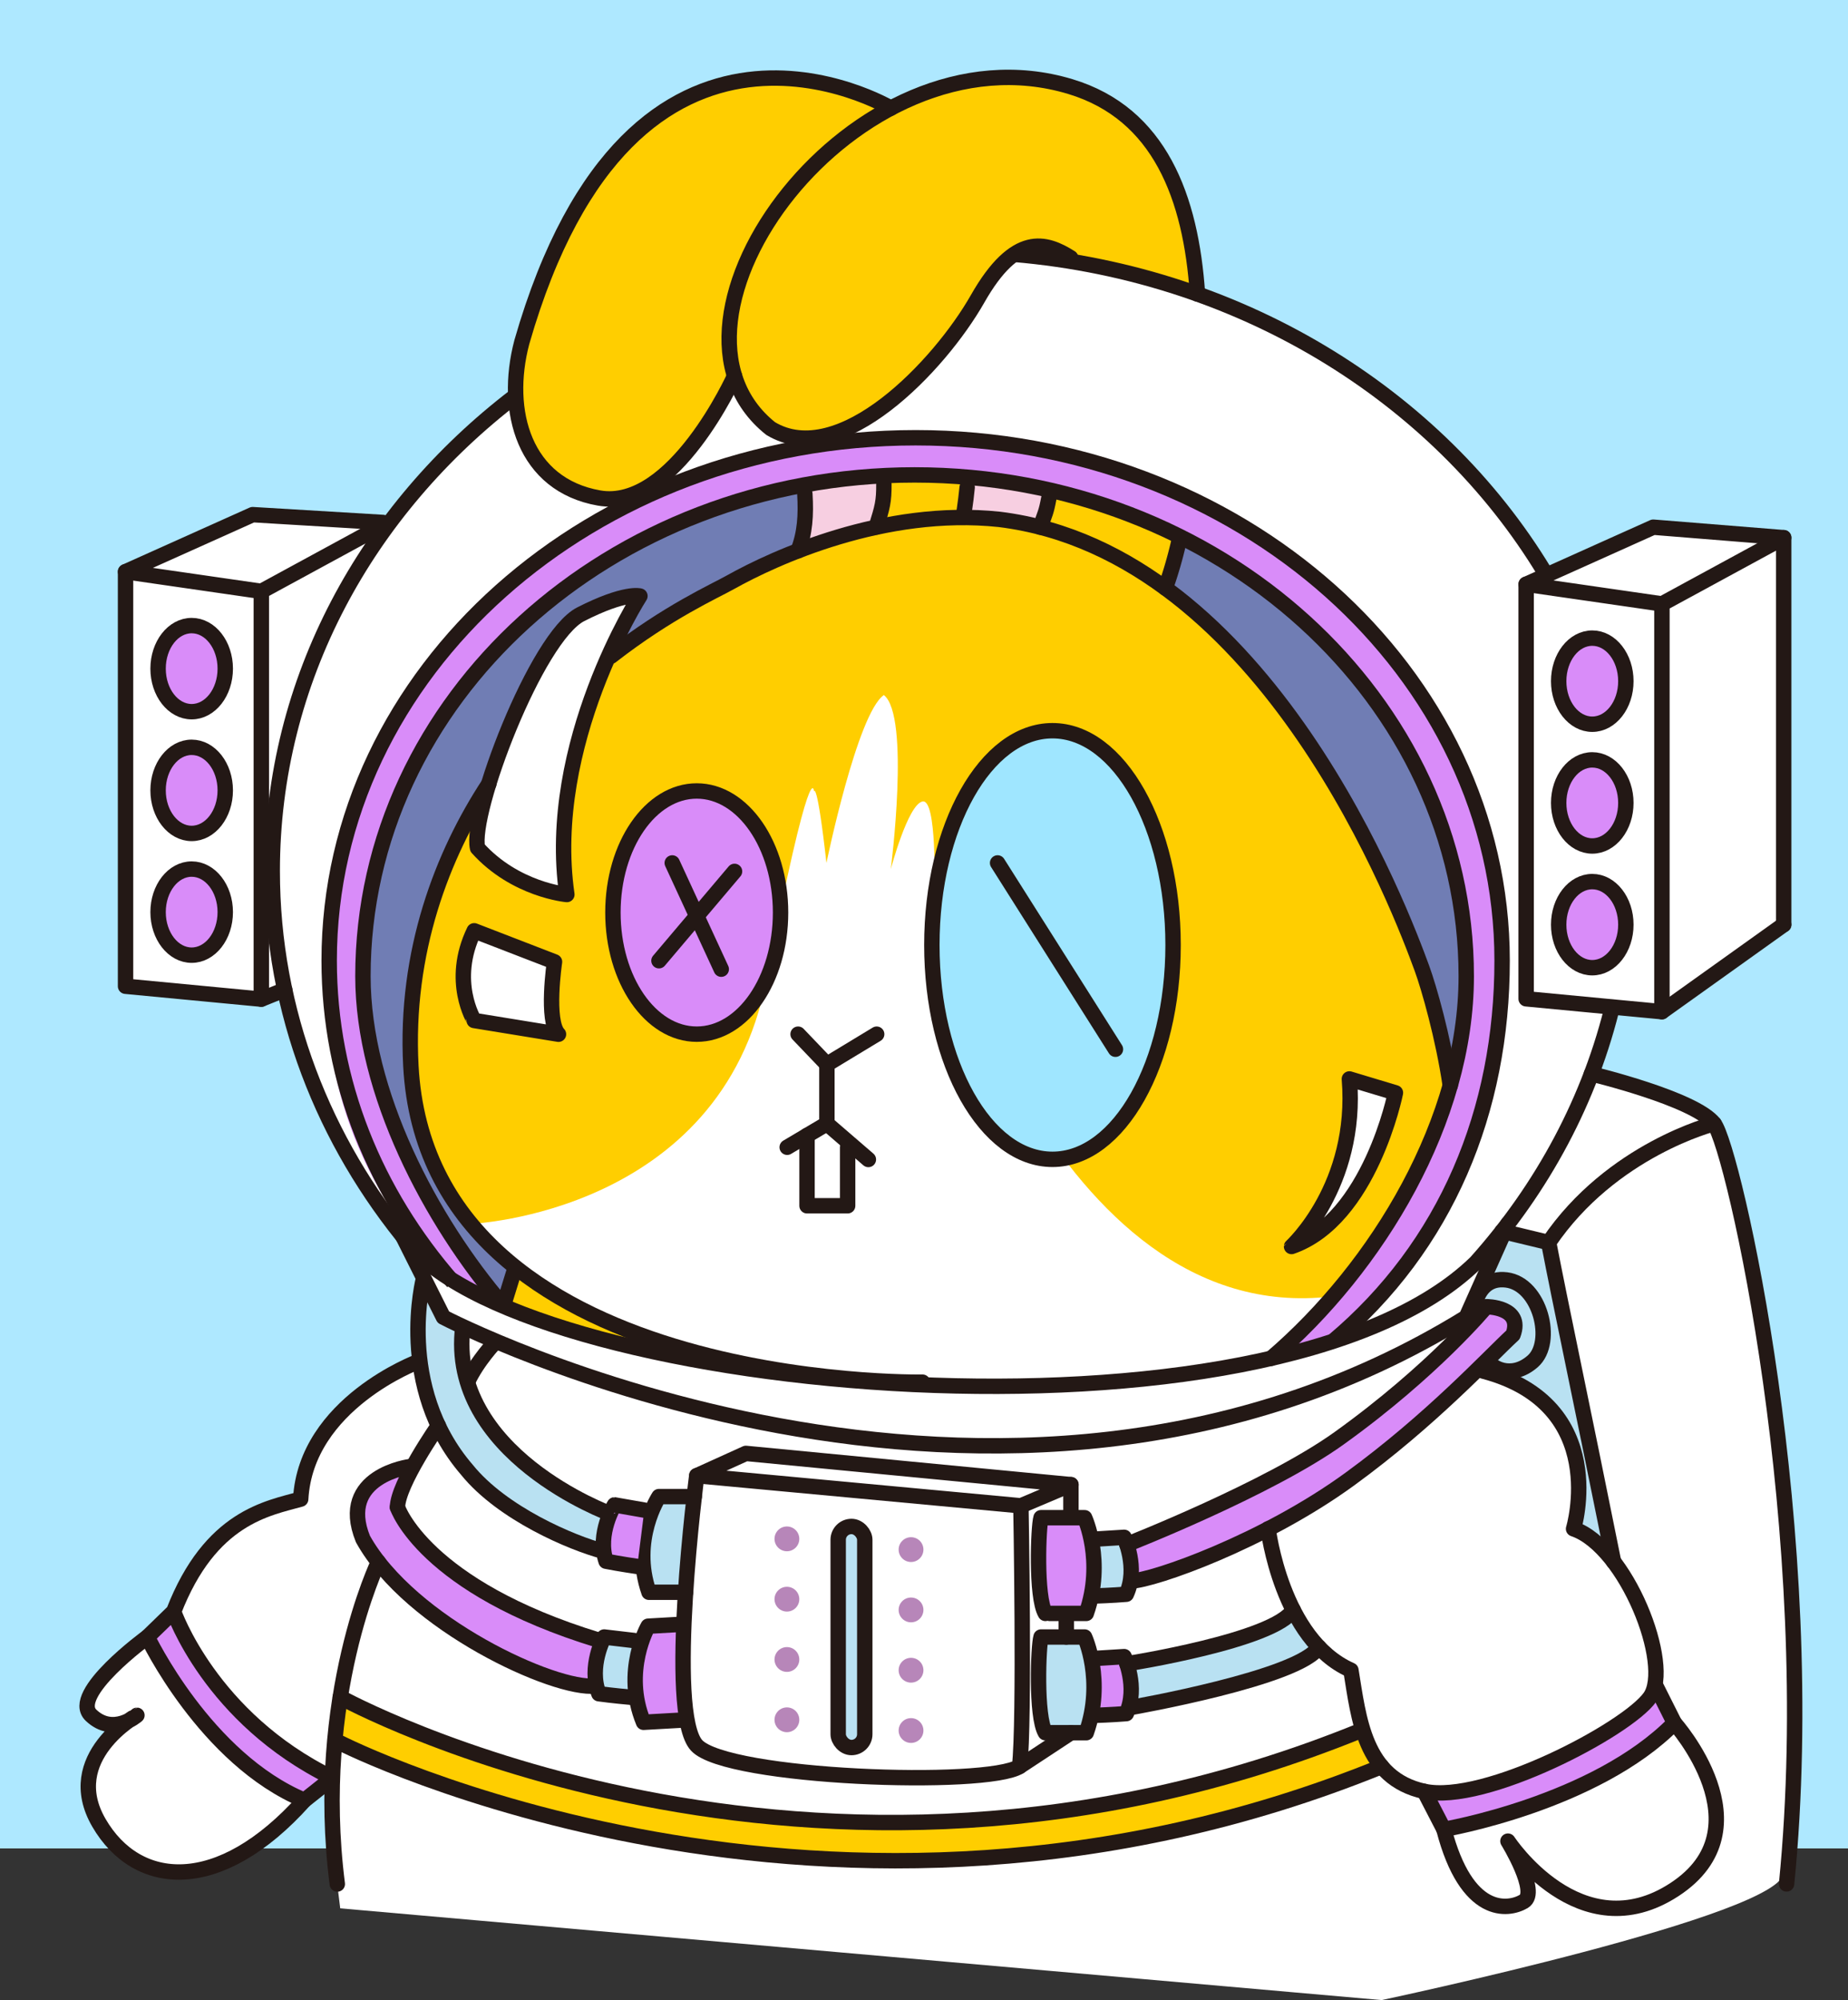 <svg viewBox="0 0 1200 1298.45" xmlns="http://www.w3.org/2000/svg" id="图层_1"><rect x="0" y="0" width="1200" height="1298.45" fill="#333333" stroke="none"/><defs><style>.cls-1{fill:#aee8ff;}.cls-2{fill:#fff;}.cls-3{fill:#707db4;}.cls-4{fill:#ffce00;}.cls-5{fill:#b786b9;}.cls-12,.cls-6{fill:#d98cf9;}.cls-7{fill:#b9e1f2;}.cls-8{fill:#9fe6ff;}.cls-9{fill:#f7cfe1;}.cls-10,.cls-11{fill:none;}.cls-10,.cls-11,.cls-12{stroke:#231815;stroke-width:10px;}.cls-10,.cls-12{stroke-linecap:round;stroke-linejoin:round;}.cls-11{stroke-miterlimit:10;}</style></defs><title>4太空兔-rgb</title><rect height="1200" width="1200" class="cls-1"></rect><path transform="translate(-0.46 -0.89)" d="M310.2,271.87S451,167.89,578.92,159.81,816.4,207.45,816.4,207.45s105.67,37.74,184.45,160.6l3.8,6.23L1074,343.15l84.7,6.8V601.19l-79.08,56.5-32.25-3.07-13.53,43.45s47.36,5.35,79.67,32.32c9.65,27.28,69.74,214.05,45.19,485.82,1.87,27.57-261.09,83.13-261.09,83.13l-676.23-59.56s-2.89-22.92-3.55-30.9-1.78-53.9-1.78-53.9l-18,14.67-43.25,39.23-47.63,7.33s-38-4.47-50.2-51.38c-2-27.63,23.31-45.39,23.31-45.39s-22.7,8.87-23.42-16.73c18.23-21.42,52.25-51.68,52.25-51.68s29.81-72.13,86.5-76.89c11.34-47.84,10.83-46.66,71.18-89.2,7.06-31.2,5-61.77,5-61.77l-59.43-99.06-27.12-80.68-15.18,6.11L82,641.17V372.05l80.8-38.23L253.62,340Z" class="cls-2"></path><path transform="translate(-0.46 -0.89)" d="M322.52,842.76S149.18,672.32,290.91,454.62c89.57-124.73,272.35-160,383.92-139.52S910.9,439.88,942.19,537.39s14.08,220.37-109.4,339.23C750.12,901.36,499.27,929.29,322.52,842.76Z" class="cls-3"></path><path transform="translate(-0.46 -0.89)" d="M778.05,188.15s3.93-117.57-99.31-137c0,0-37.38-7.82-104.32,17.54-35.55-12.83-93.65-31.62-146.06,6.51s-109.1,142.45-91,203.68c15.87,34,47.62,42.6,47.62,42.6s35.71,9,46.77-12.27C447.38,289.07,477.43,245,477.43,245s1.78,35.47,46,40.34,94.07-63.15,94.07-63.15S657.6,139.31,692,166C726.31,174.55,778.05,188.15,778.05,188.15Z" class="cls-4"></path><path transform="translate(-0.46 -0.89)" d="M521.05,317.28S654.61,281.56,765.86,350c-6.67,26.43-8.64,32.71-8.64,32.71S893.66,472.57,942.64,704c-16.77,62.46-57.59,125.95-115.42,175.84-46.48,15.88-278.93,47.63-498.89-31.74,7.93-19.28,5.61-25.47,5.61-25.47S198.1,729.18,313.27,509.73c97-121.29,204.3-145.89,207.78-152.19Z" class="cls-4"></path><ellipse ry="27.95" rx="21.81" cy="434.08" cx="124.46" class="cls-5"></ellipse><ellipse ry="27.95" rx="21.81" cy="513.11" cx="124.46" class="cls-6"></ellipse><ellipse ry="27.95" rx="21.81" cy="592.15" cx="124.46" class="cls-6"></ellipse><ellipse ry="27.95" rx="21.81" cy="442.22" cx="1033.94" class="cls-5"></ellipse><ellipse ry="27.95" rx="21.81" cy="521.26" cx="1034.54" class="cls-6"></ellipse><ellipse ry="27.95" rx="21.81" cy="599.91" cx="1034.54" class="cls-6"></ellipse><path transform="translate(-0.46 -0.89)" d="M368.47,407a332.19,332.19,0,0,1,44.44-19.41C394.09,424,360.6,487.47,368.28,579.33c-37.69,4.55-58.08-29.23-58.08-29.23S323.23,459.71,368.47,407Z" class="cls-2"></path><path transform="translate(-0.46 -0.89)" d="M309.77,603.81l48.92,20.79v47l-48.92-8S292.34,623.74,309.77,603.81Z" class="cls-2"></path><polygon points="522.93 737.82 522.93 782.79 550.42 783.68 550.42 741.12 536.67 728.28 522.93 737.82" class="cls-2"></polygon><path transform="translate(-0.46 -0.89)" d="M874.85,701.34l29.48,8.4S891,786.93,844.92,803.89C859,784.57,877.11,747.37,874.85,701.34Z" class="cls-2"></path><path transform="translate(-0.46 -0.89)" d="M109.16,1051s52.47,85.44,106.9,104l-18,14.67s-60-35-100.94-104l14.17-19.35" class="cls-6"></path><path transform="translate(-0.46 -0.89)" d="M735,1027.29s130.28-37.54,207.61-120.85c25.18-27.76,39.92-41.37,39.92-41.37s13.84-19.27-24.83-15.87c-6.92,17-65.45,95.09-222.7,150.73C736.51,1019.28,735,1027.29,735,1027.29Z" class="cls-6"></path><path transform="translate(-0.46 -0.89)" d="M266.78,953s-36.5-2.06-35.67,26.46,37.65,70.24,83.31,90.77S381,1095.41,381,1095.41H387l2-31.9s-98.51-19.75-130.93-84.1C266,961.45,266.78,953,266.78,953Z" class="cls-6"></path><path transform="translate(-0.46 -0.89)" d="M925.81,1164.83l11.4,23.68s130-22.9,149.49-71.12l-11.16-16.47S993.79,1170.92,925.81,1164.83Z" class="cls-6"></path><path transform="translate(-0.46 -0.89)" d="M444,1054.1l-25.15,1.22s-14.92,46.62,0,63.68c20.58-1.08,27.2-4.55,27.2-4.55S439.5,1077.59,444,1054.1Z" class="cls-6"></path><path transform="translate(-0.46 -0.89)" d="M710.87,1076.37l20.34,1.86s4.9,23.65,0,31.11-22.22,5.11-22.22,5.11Z" class="cls-6"></path><polygon points="391.78 1013.76 415.57 1013.76 418.4 977.57 396.81 976.97 391.78 1013.76" class="cls-5"></polygon><path transform="translate(-0.46 -0.89)" d="M702.5,986.19H674.83s-7.29,59.42,3.39,59.86,24.28,1.08,24.28,1.08S721.77,1007.53,702.5,986.19Z" class="cls-6"></path><path transform="translate(-0.46 -0.89)" d="M221.39,1100.92s205.57,97.34,399.45,82.14,264.71-58.7,264.71-58.7l12.07,23.33s-242.74,93.15-420.19,54.94c-137.77-20.08-259.71-70.22-259.71-70.22Z" class="cls-4"></path><path transform="translate(-0.46 -0.89)" d="M300.32,867.44s-14.24,61,91.92,114.35c0,32.87-5.28,21.74-5.28,21.74S249,970.52,275,837.86c9.08,12.47,10.06,17,10.06,17l14.18,6.46Z" class="cls-7"></path><path transform="translate(-0.46 -0.89)" d="M449.93,972.51l-21.37,1.63s-21.15,48.54-6.69,61.3c13.61,0,22.14-.85,22.14-.85Z" class="cls-7"></path><path transform="translate(-0.46 -0.89)" d="M396.64,1064.09l15.7,1.85-.11,35H387S384.16,1070.63,396.64,1064.09Z" class="cls-7"></path><path transform="translate(-0.46 -0.89)" d="M679.2,1063.51l22.45.58s16.15,25.88,4.67,60.27l-24.23,2.92S666.11,1117.1,679.2,1063.51Z" class="cls-7"></path><path transform="translate(-0.46 -0.89)" d="M731.21,1078.23s92.33-10.51,107.92-32.18c8.79,8.1,13.65,19.59,13.65,19.59l-2.66,10.73S777.76,1109.06,735,1108A191.59,191.59,0,0,0,731.21,1078.23Z" class="cls-7"></path><path transform="translate(-0.46 -0.89)" d="M709,997.5h19s16.16,28.58,0,37.09c-16.16,2.55-18.71.85-18.71.85Z" class="cls-7"></path><path transform="translate(-0.46 -0.89)" d="M978,800.73l28.48,9,41.71,195.6-26.82-12.42,3.86-34s13.07-32.27-57.9-74c11.52-13.63,15.2-19.87,15.2-19.87S993.33,856,960.17,845C961.87,832.19,978,800.73,978,800.73Z" class="cls-7"></path><path transform="translate(-0.46 -0.89)" d="M306.81,795.36s161.72-6.93,191.11-157.68S529,514.59,529,514.59s2.05-7.45,8.11,46.53c0,0,20-97.15,37.29-109,17.28,13.6,4.5,113,4.5,113S590,523.17,599.5,521.21s7.7,57.16,7.7,57.16S683.27,864,865.09,842.55c-27.46,28-47.93,40.2-47.93,40.2S449.43,960.91,306.81,795.36Z" class="cls-2"></path><ellipse ry="78.74" rx="52.91" cy="592.44" cx="450.92" class="cls-6"></ellipse><ellipse ry="137.32" rx="76.95" cy="613.09" cx="683.69" class="cls-8"></ellipse><path transform="translate(-0.46 -0.89)" d="M628.49,310,626,335l44.51,6.8s18.58-18.14,13.38-24.52S628.49,310,628.49,310Z" class="cls-9"></path><polygon points="520.59 316.39 574.82 308.76 569.98 339.06 520.59 356.64 520.59 316.39" class="cls-9"></polygon><path transform="translate(-0.46 -0.89)" d="M328.33,848.07S159.08,664,285.65,462.92C385,350.3,464.35,311.81,620.84,310.08c70.31,8.44,233,31.21,317.22,231.87,17.72,78.22,50.17,181.39-110.84,337.86l44.22-11.33s204.1-171.89,40.82-435.74c0,0-106.62-139.91-291.42-146.89s-292,80.07-349,159S164.42,703,290,829.37Z" class="cls-6"></path><polygon points="544.44 997.95 550.42 990.98 557.21 990.98 561.54 997.95 561.54 1124.55 553.69 1135.83 543.75 1134.51 544.28 1077.34 544.44 997.95" class="cls-7"></polygon><path transform="translate(-0.46 -0.89)" d="M317.9,509.73c-30.11,45.87-54.62,109-50.63,183.24C278.61,903.87,599.5,898.2,599.5,898.2" class="cls-10"></path><path transform="translate(-0.46 -0.89)" d="M942.19,705.57c-4.55-31.1-13.91-63.81-18.42-76.09-12.47-34-99.78-269.86-274.39-291.41-74.83-7.93-146.14,24.88-174.61,40.82-10.68,6-40.47,19.17-77.5,48" class="cls-10"></path><polyline points="518.24 671.39 536.95 690.95 569.27 671.39" class="cls-10"></polyline><polyline points="536.95 690.95 536.95 729.5 511.16 744.8" class="cls-10"></polyline><line y2="752.74" x2="563.88" y1="729.5" x1="536.95" class="cls-10"></line><polyline points="524.05 737.15 524.05 782.79 550.42 782.79 550.42 744.8" class="cls-10"></polyline><ellipse ry="78.94" rx="54.43" cy="592.44" cx="452.43" class="cls-10"></ellipse><ellipse ry="139.13" rx="78.32" cy="613.51" cx="683.42" class="cls-10"></ellipse><line y2="629.19" x2="468.35" y1="560.22" x1="436.52" class="cls-10"></line><line y2="623.7" x2="427.9" y1="565.71" x1="476.97" class="cls-10"></line><line y2="681.17" x2="724.32" y1="560.22" x1="647.79" class="cls-10"></line><path transform="translate(-0.46 -0.89)" d="M778.05,191.77c-4.22-62.68-24.5-117.08-82.42-134.63C555.31,14.62,413.3,209.36,500.89,279.1c45.07,27.21,109.7-40.82,134.36-84.19S679.54,158,695.7,168.24" class="cls-10"></path><path transform="translate(-0.46 -0.89)" d="M757.22,382.66a271.54,271.54,0,0,0,8.64-29.77" class="cls-10"></path><path transform="translate(-0.46 -0.89)" d="M578.92,71.1S411.59-28.75,339.31,223c-11.9,45.07,1.7,92.69,50.17,101.2S477.43,245,477.43,245" class="cls-10"></path><path transform="translate(-0.46 -0.89)" d="M628.49,317.28c-.7,7.07-.86,7.48-1.91,15.39" class="cls-10"></path><path transform="translate(-0.46 -0.89)" d="M681.49,324.5c-1.76,9.4-2.38,9.4-5.49,18.65" class="cls-10"></path><path transform="translate(-0.46 -0.89)" d="M523.09,321.47c.82,13.91.11,25.41-4.39,37" class="cls-10"></path><path transform="translate(-0.46 -0.89)" d="M574.42,315.1c.05,11.46-.94,14.91-5,28" class="cls-10"></path><path transform="translate(-0.46 -0.89)" d="M1048.22,651.17c-14.88,63.23-46.05,120.94-89.3,169.29C826.54,949.82,347.21,906,266.78,809.36c-56.2-67.5-89.55-151.72-89.55-243,0-124,61.43-234.79,158-308.55" class="cls-11"></path><path transform="translate(-0.46 -0.89)" d="M658.88,166c151,12.81,279.9,95.21,347.81,211.73" class="cls-11"></path><path transform="translate(-0.46 -0.89)" d="M294.65,833.22c-50.4-57.57-80.44-130-80.44-208.68,0-187.48,170.5-339.46,380.83-339.46s380.82,152,380.82,339.46c0,97.4-36.11,185.22-109.83,247.12" class="cls-11"></path><path transform="translate(-0.46 -0.89)" d="M825.81,882.75C895.15,823.4,952.57,728,952.57,634.63c0-179.73-160.38-325.43-358.22-325.43S236.13,454.9,236.13,634.63c0,75.44,43.83,158.69,91.24,213.88l6.73-21.74" class="cls-10"></path><path transform="translate(-0.46 -0.89)" d="M262.05,803.57,288.36,856s359.89,187.94,664.21,0l27.07-60.64" class="cls-10"></path><polygon points="452.44 958.01 662.92 977.57 695.41 963.83 484.34 943.55 452.44 958.01" class="cls-10"></polygon><path transform="translate(-0.46 -0.89)" d="M452.89,958.9s-20,153.92,0,175.18,188.38,27.21,209.64,13.61c3.4-28.92.85-169.23.85-169.23" class="cls-10"></path><path transform="translate(-0.46 -0.89)" d="M451.27,972.47H428.36s-18.4,28.1-6.49,62.12h23.77" class="cls-10"></path><path transform="translate(-0.46 -0.89)" d="M418.86,981.26l-19.39-3.4S388,996.57,394,1014.43c8.5,1.7,20.26,3.4,20.26,3.4" class="cls-12"></path><path transform="translate(-0.46 -0.89)" d="M444.2,1055.32l-22.87,1.3s-16.78,29.1-3,62.38l23.74-1.34" class="cls-10"></path><path transform="translate(-0.46 -0.89)" d="M412.34,1065.94l-19.55-2.3s-10.39,19.32-3.44,36.82c8.59,1.21,20.42,2.25,20.42,2.25" class="cls-10"></path><path transform="translate(-0.46 -0.89)" d="M682.07,1048.31h23.78c11.9-34-1.08-62.12-1.08-62.12H676.45c-1.73,5.4-3.48,51.54,2.81,62.12" class="cls-10"></path><path transform="translate(-0.46 -0.89)" d="M710.79,1000.14l19.64-1.22s9.32,19.87,1.41,36.95c-8.64.75-20.51,1.13-20.51,1.13" class="cls-10"></path><path transform="translate(-0.46 -0.89)" d="M682.07,1125.76h23.78c11.9-34-1.08-62.12-1.08-62.12H676.45c-1.73,5.39-3.48,51.54,2.81,62.12" class="cls-10"></path><path transform="translate(-0.46 -0.89)" d="M710.79,1077.59l19.64-1.22s9.32,19.87,1.41,37c-8.64.74-20.51,1.13-20.51,1.13" class="cls-10"></path><line y2="982.67" x2="695.41" y1="963.83" x1="695.41" class="cls-10"></line><line y2="1124.86" x2="695.41" y1="1146.8" x1="662.07" class="cls-10"></line><line y2="1050.13" x2="692.39" y1="1062.74" x1="692.39" class="cls-10"></line><rect rx="8.63" height="143.52" width="17.26" y="990.98" x="544.28" class="cls-10"></rect><circle r="8.05" cy="999.03" cx="510.98" class="cls-5"></circle><circle r="8.05" cy="1038.19" cx="510.98" class="cls-5"></circle><circle r="8.05" cy="1077.34" cx="510.98" class="cls-5"></circle><circle r="8.05" cy="1116.49" cx="510.98" class="cls-5"></circle><circle r="8.05" cy="1006" cx="591.58" class="cls-5"></circle><circle r="8.05" cy="1045.16" cx="591.58" class="cls-5"></circle><circle r="8.05" cy="1084.31" cx="591.58" class="cls-5"></circle><circle r="8.05" cy="1123.46" cx="591.58" class="cls-5"></circle><path transform="translate(-0.46 -0.89)" d="M1033.85,698.07s67.2,16.12,79.67,32.32,69.74,265.64,47.06,493.55" class="cls-10"></path><polyline points="169.69 383.91 81.52 371.16 164.07 334.11 248.77 339.19" class="cls-10"></polyline><polyline points="81.52 371.16 81.52 640.27 169.69 648.65 169.69 383.91 248.77 340.91" class="cls-10"></polyline><ellipse ry="27.95" rx="21.81" cy="513.11" cx="124.46" class="cls-10"></ellipse><ellipse ry="27.95" rx="21.81" cy="592.15" cx="124.46" class="cls-10"></ellipse><ellipse ry="27.95" rx="21.81" cy="434.08" cx="124.46" class="cls-12"></ellipse><polyline points="1079.17 392.06 991 379.31 1073.55 342.25 1158.25 349.06" class="cls-10"></polyline><polyline points="991 379.31 991 648.42 1079.17 656.79 1079.17 392.06 1158.25 349.06 1158.25 600.29" class="cls-10"></polyline><ellipse ry="27.95" rx="21.81" cy="521.26" cx="1033.94" class="cls-10"></ellipse><ellipse ry="27.95" rx="21.81" cy="600.29" cx="1033.94" class="cls-10"></ellipse><ellipse ry="27.95" rx="21.81" cy="442.22" cx="1033.94" class="cls-12"></ellipse><line y2="600.29" x2="1158.25" y1="656.79" x1="1079.17" class="cls-10"></line><line y2="642.54" x2="184.87" y1="648.65" x1="169.7" class="cls-10"></line><path transform="translate(-0.46 -0.89)" d="M396.64,983.56S290.73,944.83,301,862.15" class="cls-11"></path><path transform="translate(-0.46 -0.89)" d="M275.56,830.51s-18.67,70.37,28.1,124.58c23,28.47,68.31,47.54,88.58,52.89" class="cls-11"></path><path transform="translate(-0.46 -0.89)" d="M322.52,871.66S310.33,884.3,304,898.21" class="cls-11"></path><path transform="translate(-0.46 -0.89)" d="M258.55,979.41S275.6,1031,389,1065.64" class="cls-10"></path><path transform="translate(-0.46 -0.89)" d="M285.09,926.49s-26.28,37.62-26.54,52.92" class="cls-10"></path><path transform="translate(-0.46 -0.89)" d="M266.78,953s-47.3,5.95-30.65,47C266.78,1055.32,361,1098.4,387,1095.41" class="cls-10"></path><path transform="translate(-0.46 -0.89)" d="M246.16,1015s-42.15,87.38-26.68,209" class="cls-10"></path><path transform="translate(-0.46 -0.89)" d="M113.18,1047.13l-17,16.51s37.53,79.17,101.93,106c18.47-14.46,18-14.67,18-14.67-79.09-38.64-102.88-107.85-102.88-107.85,23.81-61.44,61.22-67,82.48-73,3.41-62.14,76.16-89.2,76.16-89.2" class="cls-10"></path><path transform="translate(-0.46 -0.89)" d="M96.17,1063.64s-51,37.12-36.57,50.81,29.77,0,29.77,0S40,1141.74,64.7,1184.26s78,47.32,133.4-14.61" class="cls-10"></path><path transform="translate(-0.46 -0.89)" d="M1113.52,730.39s-66.61,16.76-107.43,77.14c7.65,40,21,102,42.13,207.13" class="cls-10"></path><path transform="translate(-0.46 -0.89)" d="M732.18,1003.53s91.93-36,137.79-68.89c61.29-43.93,95.58-85.44,95.58-85.44s24.19-.06,17.39,18.24c-16.31,15.07-53.1,55.14-105.83,93.56-55.89,40.73-127.42,65.8-142.08,66.29" class="cls-10"></path><path transform="translate(-0.46 -0.89)" d="M823.93,993.4s8.68,71.84,53.75,91.8c5.1,31,8.5,70.14,47.62,78.65s131.71-40.15,146.6-61.14-15.64-97.77-49.65-109.31c0,0,24.48-80.59-58.59-102.39" class="cls-10"></path><line y2="799.36" x2="975.4" y1="806.64" x1="1005.63" class="cls-10"></line><path transform="translate(-0.46 -0.89)" d="M925.3,1163.85l12.76,24.66s98.2-16.71,149.67-69.07l-12-23.89" class="cls-10"></path><path transform="translate(-0.46 -0.89)" d="M1087.73,1119.44s61.23,68.22,0,108.19-108.09-31.47-108.09-31.47,20.46,33.2,10.25,39.15-37.08,9.66-51.83-46.8" class="cls-10"></path><path transform="translate(-0.46 -0.89)" d="M732.18,1081s96-15,108-34.92" class="cls-10"></path><path transform="translate(-0.46 -0.89)" d="M735,1109.34s109.79-19.19,121.77-39.16" class="cls-10"></path><path transform="translate(-0.46 -0.89)" d="M221.39,1102.71s303.5,167.73,662.73,21.65" class="cls-10"></path><path transform="translate(-0.46 -0.89)" d="M221.39,1132.41s317,161.36,676.23,15.28" class="cls-10"></path><path transform="translate(-0.46 -0.89)" d="M956.75,857.14s0-28,21.92-25.32,31.37,40.44,17,52.91-27.68,3-28.39,0" class="cls-10"></path><path transform="translate(-0.46 -0.89)" d="M876.68,701.34l29.91,9s-16.44,82.21-67.46,99.78C839.13,810.08,882.35,770.74,876.68,701.34Z" class="cls-10"></path><path transform="translate(-0.46 -0.89)" d="M416,387.83s-61.63,95.7-47.45,193.78c0,0-33.46-2.92-58-30.22-5.1-22.59,38.11-137,67-151.72S416,387.83,416,387.83Z" class="cls-10"></path><path transform="translate(-0.46 -0.89)" d="M308.37,605.16l52.16,20.15s-5.72,38.46,2.58,47l-54.74-8.92S292.51,637.89,308.37,605.16Z" class="cls-10"></path></svg>